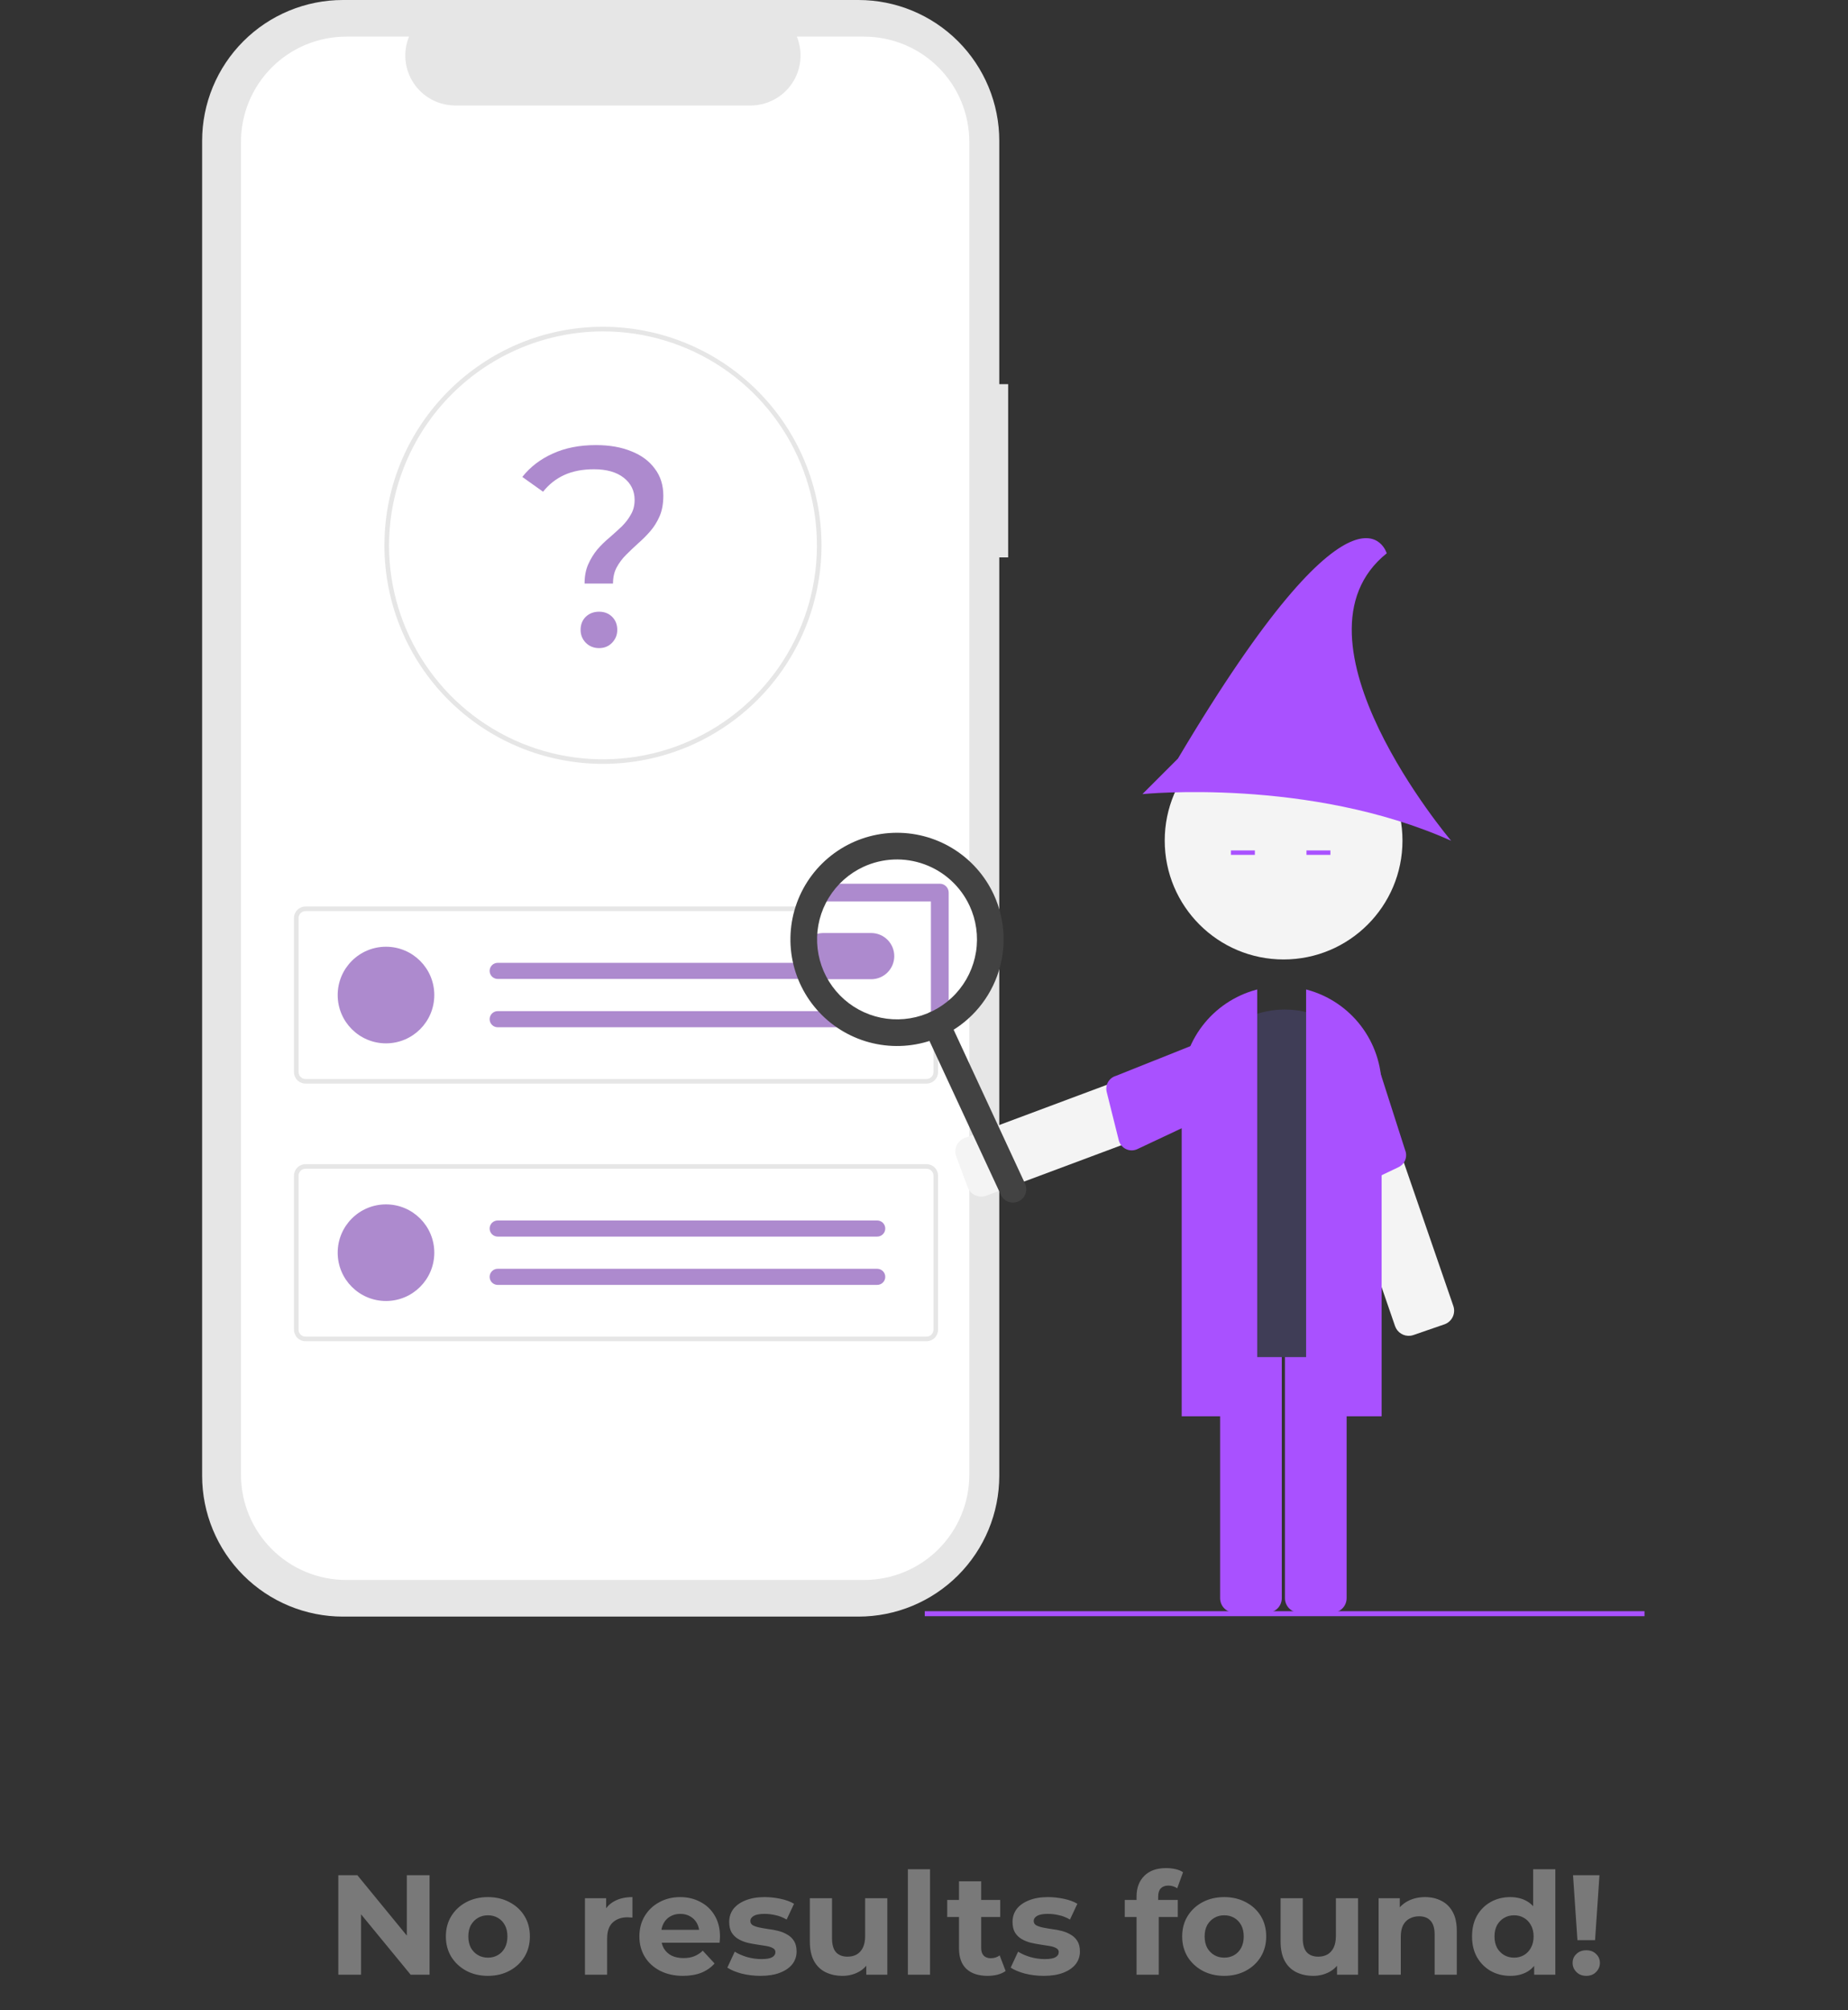 <svg width="832" height="905" viewBox="0 0 832 905" fill="none" xmlns="http://www.w3.org/2000/svg">
<rect x="0" y="0" width="832" height="905" fill="#333333" stroke="none"/>
<g clip-path="url(#clip0_803_3)">
<path d="M453.889 172.947H449.891V63.402C449.891 46.587 443.211 30.46 431.321 18.57C419.43 6.68 403.304 2.12175e-05 386.489 2.01908e-10H154.402C146.076 -2.10113e-05 137.831 1.64 130.139 4.826C122.447 8.012 115.457 12.682 109.57 18.57C103.683 24.457 99.013 31.447 95.826 39.139C92.64 46.831 91 55.076 91 63.402V664.376C91 672.702 92.64 680.947 95.826 688.639C99.012 696.331 103.683 703.321 109.57 709.208C115.457 715.095 122.447 719.766 130.139 722.952C137.831 726.138 146.076 727.778 154.402 727.778H386.488C403.304 727.778 419.43 721.098 431.32 709.208C443.211 697.318 449.89 681.191 449.89 664.376V250.923H453.889V172.947Z" fill="#E6E6E6"/>
<path d="M389.047 16.495H358.752C360.145 19.911 360.677 23.616 360.3 27.286C359.924 30.956 358.651 34.476 356.593 37.538C354.536 40.6 351.757 43.108 348.501 44.843C345.246 46.578 341.613 47.485 337.925 47.486H204.965C201.276 47.485 197.644 46.578 194.389 44.843C191.133 43.108 188.354 40.6 186.297 37.538C184.239 34.476 182.966 30.956 182.589 27.286C182.213 23.616 182.745 19.91 184.138 16.495H155.842C143.285 16.495 131.242 21.483 122.363 30.363C113.483 39.242 108.495 51.285 108.495 63.843V663.935C108.495 676.493 113.483 688.536 122.362 697.415C131.242 706.295 143.285 711.283 155.842 711.283H389.047C395.265 711.283 401.422 710.058 407.166 707.679C412.911 705.3 418.13 701.812 422.527 697.415C426.923 693.019 430.411 687.799 432.79 682.055C435.17 676.31 436.395 670.153 436.395 663.935V663.935V63.843C436.395 57.625 435.17 51.468 432.79 45.724C430.411 39.979 426.923 34.759 422.527 30.363C418.13 25.966 412.91 22.479 407.166 20.099C401.421 17.72 395.265 16.495 389.047 16.495V16.495Z" fill="white"/>
<path d="M417.151 487.819H137.533C136.16 487.817 134.844 487.271 133.873 486.3C132.902 485.33 132.356 484.014 132.354 482.641V413.28C132.356 411.907 132.902 410.591 133.873 409.62C134.844 408.649 136.16 408.103 137.533 408.102H417.151C418.524 408.103 419.84 408.649 420.811 409.62C421.782 410.591 422.328 411.907 422.33 413.28V482.642C422.328 484.014 421.781 485.33 420.811 486.301C419.84 487.271 418.524 487.817 417.151 487.819V487.819ZM137.533 410.173C136.709 410.174 135.919 410.501 135.336 411.084C134.754 411.666 134.426 412.456 134.426 413.28V482.642C134.426 483.466 134.754 484.255 135.336 484.838C135.919 485.42 136.709 485.748 137.533 485.749H417.151C417.975 485.748 418.765 485.42 419.348 484.838C419.93 484.255 420.258 483.466 420.258 482.642V413.28C420.258 412.456 419.93 411.666 419.348 411.084C418.765 410.501 417.975 410.174 417.151 410.173H137.533Z" fill="#E6E6E6"/>
<path d="M173.779 469.708C185.79 469.708 195.526 459.971 195.526 447.96C195.526 435.949 185.79 426.212 173.779 426.212C161.767 426.212 152.031 435.949 152.031 447.96C152.031 459.971 161.767 469.708 173.779 469.708Z" fill="#AD8ACE"/>
<path d="M224.006 433.462C223.055 433.478 222.149 433.866 221.482 434.545C220.815 435.223 220.441 436.135 220.441 437.086C220.441 438.037 220.815 438.95 221.482 439.628C222.149 440.306 223.055 440.695 224.006 440.711H394.884C395.845 440.729 396.775 440.365 397.467 439.699C398.16 439.032 398.56 438.118 398.578 437.157C398.597 436.195 398.233 435.266 397.566 434.573C396.9 433.88 395.985 433.481 395.024 433.462L395.003 433.462C394.964 433.461 394.924 433.461 394.884 433.462H224.006Z" fill="#AD8ACE"/>
<path d="M224.006 455.21C223.055 455.226 222.149 455.614 221.482 456.292C220.815 456.97 220.441 457.883 220.441 458.834C220.441 459.785 220.815 460.698 221.482 461.376C222.149 462.054 223.055 462.443 224.006 462.459H394.884C395.844 462.472 396.77 462.104 397.459 461.436C398.148 460.768 398.543 459.853 398.559 458.894C398.575 457.934 398.209 457.007 397.543 456.317C396.876 455.626 395.963 455.228 395.003 455.21C394.964 455.209 394.924 455.209 394.884 455.21H224.006Z" fill="#AD8ACE"/>
<path d="M417.151 603.809H137.533C136.16 603.807 134.844 603.261 133.873 602.29C132.902 601.32 132.356 600.004 132.354 598.631V529.27C132.356 527.897 132.902 526.581 133.873 525.61C134.844 524.639 136.16 524.093 137.533 524.092H417.151C418.524 524.093 419.84 524.639 420.811 525.61C421.782 526.581 422.328 527.897 422.33 529.27V598.632C422.328 600.004 421.781 601.32 420.811 602.291C419.84 603.261 418.524 603.807 417.151 603.809V603.809ZM137.533 526.163C136.709 526.164 135.919 526.491 135.336 527.074C134.754 527.656 134.426 528.446 134.426 529.27V598.632C134.426 599.456 134.754 600.245 135.336 600.828C135.919 601.41 136.709 601.738 137.533 601.739H417.151C417.975 601.738 418.765 601.41 419.348 600.828C419.93 600.245 420.258 599.456 420.258 598.632V529.27C420.258 528.446 419.93 527.656 419.348 527.074C418.765 526.491 417.975 526.164 417.151 526.163H137.533Z" fill="#E6E6E6"/>
<path d="M173.779 585.698C185.79 585.698 195.526 575.961 195.526 563.95C195.526 551.939 185.79 542.202 173.779 542.202C161.767 542.202 152.031 551.939 152.031 563.95C152.031 575.961 161.767 585.698 173.779 585.698Z" fill="#AD8ACE"/>
<path d="M224.006 549.452C223.055 549.468 222.149 549.857 221.482 550.535C220.815 551.213 220.441 552.125 220.441 553.076C220.441 554.027 220.815 554.94 221.482 555.618C222.149 556.296 223.055 556.685 224.006 556.701H394.884C395.844 556.714 396.77 556.346 397.459 555.678C398.148 555.01 398.543 554.095 398.559 553.136C398.575 552.176 398.209 551.249 397.543 550.559C396.876 549.868 395.963 549.47 395.003 549.452C394.964 549.451 394.924 549.451 394.884 549.452H224.006Z" fill="#AD8ACE"/>
<path d="M224.006 571.2C223.055 571.216 222.149 571.604 221.482 572.282C220.815 572.96 220.441 573.873 220.441 574.824C220.441 575.775 220.815 576.688 221.482 577.366C222.149 578.044 223.055 578.433 224.006 578.449H394.884C395.844 578.462 396.77 578.094 397.459 577.426C398.148 576.758 398.543 575.843 398.559 574.884C398.575 573.924 398.209 572.997 397.543 572.307C396.876 571.616 395.963 571.218 395.003 571.2C394.964 571.199 394.924 571.199 394.884 571.2H224.006Z" fill="#AD8ACE"/>
<path d="M271.457 343.884C245.375 343.895 220.357 333.544 201.906 315.109C183.456 296.674 173.084 271.664 173.073 245.582V245.5C173.073 245.294 173.073 245.077 173.085 244.871C173.385 190.992 217.517 147.115 271.457 147.115C297.551 147.112 322.576 157.474 341.029 175.923C359.481 194.371 369.85 219.395 369.853 245.488C369.856 271.581 359.493 296.606 341.045 315.059C322.596 333.512 297.573 343.88 271.48 343.883H271.457V343.884ZM271.457 149.184C246.03 149.241 221.652 159.329 203.62 177.258C185.589 195.186 175.36 219.506 175.157 244.933C175.146 245.153 175.146 245.333 175.146 245.497C175.144 264.548 180.791 283.172 191.374 299.014C201.956 314.856 216.998 327.204 234.598 334.497C252.199 341.79 271.566 343.7 290.252 339.985C308.937 336.271 326.102 327.099 339.575 313.629C353.048 300.16 362.224 282.997 365.943 264.313C369.662 245.628 367.757 226.26 360.469 208.658C353.18 191.056 340.836 176.01 324.997 165.424C309.158 154.838 290.535 149.186 271.483 149.184H271.457V149.184Z" fill="#E6E6E6"/>
<path d="M406.114 462.842C428.205 462.842 446.114 444.933 446.114 422.842C446.114 400.75 428.205 382.842 406.114 382.842C384.022 382.842 366.114 400.75 366.114 422.842C366.114 444.933 384.022 462.842 406.114 462.842Z" fill="white"/>
<path d="M392.222 440.838C392.153 440.838 392.085 440.837 392.016 440.836H370.516C367.788 440.793 365.186 439.679 363.272 437.735C361.357 435.791 360.284 433.172 360.283 430.444C360.282 427.715 361.353 425.096 363.266 423.15C365.179 421.205 367.779 420.089 370.507 420.043H392.026C392.131 420.042 392.246 420.042 392.359 420.043C395.104 420.081 397.722 421.203 399.643 423.163C401.564 425.124 402.632 427.764 402.614 430.509C402.595 433.254 401.493 435.88 399.546 437.815C397.599 439.75 394.967 440.836 392.222 440.838V440.838Z" fill="#AD8ACE"/>
<path d="M740.378 725.344H416.345V727.584H740.378V725.344Z" fill="#A951FF"/>
<path d="M436.31 535.731C436.055 535.335 435.844 534.913 435.68 534.472L430.516 520.645C429.915 519.03 429.98 517.243 430.695 515.675C431.41 514.107 432.718 512.887 434.332 512.282L549.574 469.25C551.189 468.649 552.977 468.713 554.544 469.428C556.112 470.143 557.332 471.451 557.937 473.065L563.1 486.893C563.398 487.692 563.537 488.543 563.507 489.396C563.476 490.249 563.279 491.088 562.924 491.864C562.57 492.641 562.066 493.34 561.442 493.922C560.817 494.504 560.084 494.957 559.284 495.255L444.043 538.287C442.656 538.805 441.133 538.834 439.727 538.369C438.321 537.904 437.115 536.973 436.31 535.731V535.731Z" fill="#F4F4F4"/>
<path d="M549.207 465.677L502.344 484.364C500.867 484.809 499.618 485.804 498.856 487.145C498.094 488.485 497.877 490.068 498.251 491.564L503.69 513.339C503.904 514.199 504.307 515.001 504.869 515.687C505.431 516.373 506.138 516.926 506.939 517.306C507.74 517.686 508.615 517.884 509.501 517.885C510.388 517.887 511.264 517.692 512.066 517.314L559.058 495.195C560.547 494.637 561.754 493.511 562.414 492.065C563.075 490.618 563.136 488.969 562.583 487.478L556.934 469.203C556.376 467.711 555.249 466.503 553.8 465.842C552.351 465.181 550.699 465.122 549.207 465.677V465.677Z" fill="#A951FF"/>
<path d="M634.97 601.339C633.498 601.508 632.013 601.17 630.76 600.381C629.507 599.591 628.561 598.398 628.077 596.999L587.963 480.71C587.685 479.903 587.568 479.049 587.62 478.197C587.671 477.345 587.89 476.511 588.264 475.744C588.638 474.976 589.159 474.29 589.798 473.724C590.437 473.158 591.181 472.724 591.988 472.445L605.941 467.632C607.571 467.071 609.356 467.18 610.906 467.935C612.455 468.689 613.642 470.028 614.205 471.657L654.319 587.947C654.879 589.577 654.77 591.362 654.015 592.911C653.261 594.461 651.923 595.647 650.294 596.211L636.342 601.024C635.897 601.178 635.437 601.283 634.97 601.339V601.339Z" fill="#F4F4F4"/>
<path d="M617.195 469.667L632.591 517.712C633.187 519.134 633.214 520.731 632.664 522.172C632.115 523.613 631.032 524.787 629.64 525.45L609.38 535.108C608.579 535.489 607.704 535.688 606.818 535.691C605.931 535.694 605.055 535.501 604.252 535.124C603.449 534.748 602.74 534.199 602.175 533.516C601.61 532.833 601.203 532.033 600.984 531.174L588.154 480.846C587.637 479.342 587.738 477.694 588.434 476.265C589.13 474.835 590.363 473.739 591.865 473.217L609.559 465.948C611.065 465.431 612.715 465.531 614.146 466.228C615.578 466.926 616.674 468.162 617.195 469.667V469.667Z" fill="#A951FF"/>
<path d="M570.58 726.003H555.82C554.097 726.001 552.445 725.316 551.226 724.097C550.008 722.879 549.322 721.226 549.32 719.503V596.489C549.322 594.765 550.008 593.113 551.226 591.895C552.445 590.676 554.097 589.991 555.82 589.989H570.58C572.303 589.991 573.955 590.676 575.174 591.895C576.392 593.113 577.078 594.765 577.08 596.489V719.503C577.078 721.226 576.392 722.879 575.174 724.097C573.955 725.316 572.303 726.001 570.58 726.003Z" fill="#A951FF"/>
<path d="M599.772 726.003H585.012C583.289 726.001 581.637 725.316 580.418 724.097C579.2 722.879 578.514 721.226 578.512 719.503V596.489C578.514 594.765 579.2 593.113 580.418 591.895C581.637 590.676 583.289 589.991 585.012 589.989H599.772C601.495 589.991 603.147 590.676 604.366 591.895C605.585 593.113 606.27 594.765 606.272 596.489V719.503C606.27 721.226 605.585 722.879 604.366 724.097C603.147 725.316 601.495 726.001 599.772 726.003Z" fill="#A951FF"/>
<path d="M611.936 610.951H544.873C543.017 610.948 541.238 610.21 539.926 608.898C538.613 607.586 537.875 605.806 537.873 603.951V495.006C537.873 484.257 542.143 473.947 549.744 466.346C557.345 458.745 567.655 454.475 578.404 454.475C589.154 454.475 599.463 458.745 607.064 466.346C614.665 473.947 618.936 484.257 618.936 495.006V603.951C618.933 605.806 618.195 607.586 616.883 608.898C615.571 610.21 613.791 610.948 611.936 610.951Z" fill="#3F3D56"/>
<path d="M622.03 637.6H588.03V445.445L588.662 445.618C598.237 448.246 606.686 453.943 612.714 461.834C618.741 469.725 622.014 479.375 622.03 489.305V637.6Z" fill="#A951FF"/>
<path d="M566.015 637.6H532.015V489.305C532.032 479.375 535.305 469.725 541.332 461.834C547.359 453.943 555.808 448.246 565.384 445.618L566.015 445.445V637.6Z" fill="#A951FF"/>
<path d="M577.897 431.94C607.455 431.94 631.416 407.978 631.416 378.421C631.416 348.863 607.455 324.901 577.897 324.901C548.339 324.901 524.378 348.863 524.378 378.421C524.378 407.978 548.339 431.94 577.897 431.94Z" fill="#F4F4F4"/>
<path d="M653.331 378.5C653.331 378.5 576.331 287.592 624.331 249.092C624.331 249.092 611.427 204.901 530.331 341.5L514.331 357.5C514.331 357.5 589.427 349.901 653.331 378.5Z" fill="#A951FF"/>
<path d="M564.964 382.852H554.192V384.852H564.964V382.852Z" fill="#A951FF"/>
<path d="M598.964 382.852H588.192V384.852H598.964V382.852Z" fill="#A951FF"/>
<path d="M458.571 540.833C457.127 541.503 455.477 541.571 453.983 541.024C452.489 540.477 451.273 539.359 450.603 537.915L416.092 463.531C415.423 462.088 415.354 460.438 415.901 458.943C416.448 457.449 417.567 456.234 419.01 455.564C420.453 454.894 422.104 454.826 423.598 455.373C425.092 455.92 426.308 457.038 426.978 458.481L461.489 532.865C462.158 534.308 462.227 535.959 461.68 537.453C461.133 538.947 460.014 540.163 458.571 540.833Z" fill="#424242"/>
<path d="M423.114 460.794C422.053 460.794 421.035 460.373 420.285 459.623C419.535 458.873 419.114 457.855 419.114 456.794V405.842H369.114C368.053 405.842 367.035 405.42 366.285 404.67C365.535 403.92 365.114 402.903 365.114 401.842C365.114 400.781 365.535 399.764 366.285 399.013C367.035 398.263 368.053 397.842 369.114 397.842H423.114C424.175 397.842 425.192 398.263 425.942 399.013C426.692 399.764 427.114 400.781 427.114 401.842V456.794C427.114 457.855 426.692 458.873 425.942 459.623C425.192 460.373 424.175 460.794 423.114 460.794V460.794Z" fill="#AD8ACE"/>
<path d="M424.06 466.449C415.448 470.444 405.845 471.796 396.465 470.334C387.085 468.872 378.349 464.661 371.362 458.234C364.375 451.806 359.451 443.452 357.212 434.226C354.973 425 355.521 415.318 358.785 406.403C362.049 397.488 367.884 389.742 375.55 384.143C383.217 378.544 392.372 375.344 401.857 374.949C411.343 374.553 420.732 376.979 428.839 381.919C436.945 386.86 443.405 394.094 447.4 402.705C452.743 414.255 453.286 427.453 448.911 439.403C444.535 451.353 435.598 461.08 424.06 466.449V466.449ZM388.707 390.251C382.248 393.247 376.823 398.092 373.118 404.172C369.412 410.252 367.593 417.294 367.89 424.408C368.187 431.522 370.586 438.388 374.785 444.138C378.984 449.888 384.794 454.264 391.48 456.712C398.166 459.16 405.428 459.571 412.347 457.892C419.267 456.213 425.533 452.52 430.353 447.279C435.174 442.039 438.332 435.487 439.429 428.452C440.525 421.417 439.511 414.215 436.515 407.756C432.488 399.102 425.193 392.399 416.231 389.118C407.268 385.836 397.37 386.243 388.707 390.251V390.251Z" fill="#424242"/>
<path d="M263.184 262.712C263.184 259.384 263.739 256.483 264.848 254.008C265.957 251.533 267.323 249.315 268.944 247.352C270.651 245.389 272.485 243.597 274.448 241.976C276.411 240.269 278.245 238.605 279.952 236.984C281.659 235.277 283.024 233.485 284.048 231.608C285.157 229.731 285.712 227.555 285.712 225.08C285.712 220.984 284.091 217.656 280.848 215.096C277.605 212.536 273.125 211.256 267.408 211.256C262.288 211.256 257.851 212.109 254.096 213.816C250.341 215.523 247.141 218.04 244.496 221.368L235.152 214.712C238.736 210.189 243.301 206.691 248.848 204.216C254.395 201.656 260.88 200.376 268.304 200.376C274.448 200.376 279.781 201.315 284.304 203.192C288.827 204.984 292.325 207.587 294.8 211C297.36 214.328 298.64 218.381 298.64 223.16C298.64 226.744 298.085 229.816 296.976 232.376C295.867 234.936 294.459 237.197 292.752 239.16C291.045 241.123 289.211 242.957 287.248 244.664C285.371 246.371 283.579 248.077 281.872 249.784C280.165 251.491 278.757 253.368 277.648 255.416C276.539 257.464 275.984 259.896 275.984 262.712H263.184ZM269.712 291.768C267.323 291.768 265.317 290.957 263.696 289.336C262.16 287.715 261.392 285.795 261.392 283.576C261.392 281.187 262.16 279.224 263.696 277.688C265.317 276.152 267.323 275.384 269.712 275.384C272.101 275.384 274.064 276.152 275.6 277.688C277.136 279.224 277.904 281.187 277.904 283.576C277.904 285.795 277.136 287.715 275.6 289.336C274.064 290.957 272.101 291.768 269.712 291.768Z" fill="#AD8ACE"/>
</g>
<path d="M152.312 889V844.2H160.888L187.32 876.456H183.16V844.2H193.4V889H184.888L158.392 856.744H162.552V889H152.312ZM219.68 889.512C216.01 889.512 212.746 888.744 209.888 887.208C207.072 885.672 204.832 883.581 203.168 880.936C201.546 878.248 200.736 875.197 200.736 871.784C200.736 868.328 201.546 865.277 203.168 862.632C204.832 859.944 207.072 857.853 209.888 856.36C212.746 854.824 216.01 854.056 219.68 854.056C223.306 854.056 226.549 854.824 229.408 856.36C232.266 857.853 234.506 859.923 236.128 862.568C237.749 865.213 238.56 868.285 238.56 871.784C238.56 875.197 237.749 878.248 236.128 880.936C234.506 883.581 232.266 885.672 229.408 887.208C226.549 888.744 223.306 889.512 219.68 889.512ZM219.68 881.32C221.344 881.32 222.837 880.936 224.16 880.168C225.482 879.4 226.528 878.312 227.296 876.904C228.064 875.453 228.448 873.747 228.448 871.784C228.448 869.779 228.064 868.072 227.296 866.664C226.528 865.256 225.482 864.168 224.16 863.4C222.837 862.632 221.344 862.248 219.68 862.248C218.016 862.248 216.522 862.632 215.2 863.4C213.877 864.168 212.81 865.256 212 866.664C211.232 868.072 210.848 869.779 210.848 871.784C210.848 873.747 211.232 875.453 212 876.904C212.81 878.312 213.877 879.4 215.2 880.168C216.522 880.936 218.016 881.32 219.68 881.32ZM263.358 889V854.568H272.894V864.296L271.55 861.48C272.574 859.048 274.217 857.213 276.478 855.976C278.739 854.696 281.491 854.056 284.734 854.056V863.272C284.307 863.229 283.923 863.208 283.582 863.208C283.241 863.165 282.878 863.144 282.494 863.144C279.763 863.144 277.545 863.933 275.838 865.512C274.174 867.048 273.342 869.459 273.342 872.744V889H263.358ZM307.509 889.512C303.583 889.512 300.127 888.744 297.141 887.208C294.197 885.672 291.914 883.581 290.293 880.936C288.671 878.248 287.861 875.197 287.861 871.784C287.861 868.328 288.65 865.277 290.229 862.632C291.85 859.944 294.047 857.853 296.821 856.36C299.594 854.824 302.73 854.056 306.229 854.056C309.599 854.056 312.629 854.781 315.317 856.232C318.047 857.64 320.202 859.688 321.781 862.376C323.359 865.021 324.149 868.2 324.149 871.912C324.149 872.296 324.127 872.744 324.085 873.256C324.042 873.725 323.999 874.173 323.957 874.6H295.989V868.776H318.708L314.869 870.504C314.869 868.712 314.506 867.155 313.781 865.832C313.055 864.509 312.053 863.485 310.773 862.76C309.493 861.992 307.999 861.608 306.293 861.608C304.586 861.608 303.071 861.992 301.749 862.76C300.469 863.485 299.466 864.531 298.741 865.896C298.015 867.219 297.653 868.797 297.653 870.632V872.168C297.653 874.045 298.058 875.709 298.869 877.16C299.722 878.568 300.895 879.656 302.389 880.424C303.925 881.149 305.717 881.512 307.765 881.512C309.599 881.512 311.199 881.235 312.565 880.68C313.973 880.125 315.253 879.293 316.405 878.184L321.717 883.944C320.138 885.736 318.154 887.123 315.765 888.104C313.375 889.043 310.623 889.512 307.509 889.512ZM342.38 889.512C339.436 889.512 336.598 889.171 333.868 888.488C331.18 887.763 329.046 886.867 327.468 885.8L330.796 878.632C332.374 879.613 334.23 880.424 336.364 881.064C338.54 881.661 340.673 881.96 342.764 881.96C345.068 881.96 346.689 881.683 347.628 881.128C348.609 880.573 349.1 879.805 349.1 878.824C349.1 878.013 348.716 877.416 347.948 877.032C347.222 876.605 346.241 876.285 345.003 876.072C343.766 875.859 342.401 875.645 340.908 875.432C339.457 875.219 337.985 874.941 336.492 874.6C334.998 874.216 333.633 873.661 332.396 872.936C331.158 872.211 330.156 871.229 329.388 869.992C328.662 868.755 328.299 867.155 328.299 865.192C328.299 863.016 328.918 861.096 330.156 859.432C331.436 857.768 333.27 856.467 335.66 855.528C338.049 854.547 340.908 854.056 344.236 854.056C346.582 854.056 348.972 854.312 351.404 854.824C353.836 855.336 355.862 856.083 357.484 857.064L354.156 864.168C352.492 863.187 350.806 862.525 349.1 862.184C347.436 861.8 345.814 861.608 344.236 861.608C342.017 861.608 340.396 861.907 339.372 862.504C338.348 863.101 337.836 863.869 337.836 864.808C337.836 865.661 338.198 866.301 338.924 866.728C339.692 867.155 340.694 867.496 341.932 867.752C343.169 868.008 344.513 868.243 345.964 868.456C347.457 868.627 348.95 868.904 350.444 869.288C351.937 869.672 353.281 870.227 354.476 870.952C355.713 871.635 356.716 872.595 357.484 873.832C358.252 875.027 358.636 876.605 358.636 878.568C358.636 880.701 357.996 882.6 356.716 884.264C355.436 885.885 353.58 887.165 351.148 888.104C348.758 889.043 345.836 889.512 342.38 889.512ZM379.324 889.512C376.465 889.512 373.905 888.957 371.644 887.848C369.425 886.739 367.697 885.053 366.46 882.792C365.222 880.488 364.604 877.565 364.604 874.024V854.568H374.588V872.552C374.588 875.411 375.185 877.523 376.38 878.888C377.617 880.211 379.345 880.872 381.564 880.872C383.1 880.872 384.465 880.552 385.66 879.912C386.854 879.229 387.793 878.205 388.476 876.84C389.158 875.432 389.5 873.683 389.5 871.592V854.568H399.484V889H390.012V879.528L391.74 882.28C390.588 884.669 388.881 886.483 386.62 887.72C384.401 888.915 381.969 889.512 379.324 889.512ZM408.733 889V841.512H418.717V889H408.733ZM444.626 889.512C440.572 889.512 437.415 888.488 435.154 886.44C432.892 884.349 431.762 881.256 431.762 877.16V846.952H441.746V877.032C441.746 878.483 442.13 879.613 442.898 880.424C443.666 881.192 444.711 881.576 446.034 881.576C447.612 881.576 448.956 881.149 450.066 880.296L452.754 887.336C451.73 888.061 450.492 888.616 449.042 889C447.634 889.341 446.162 889.512 444.626 889.512ZM426.45 863.016V855.336H450.322V863.016H426.45ZM469.942 889.512C466.998 889.512 464.161 889.171 461.43 888.488C458.742 887.763 456.609 886.867 455.03 885.8L458.358 878.632C459.937 879.613 461.793 880.424 463.926 881.064C466.102 881.661 468.235 881.96 470.326 881.96C472.63 881.96 474.251 881.683 475.19 881.128C476.171 880.573 476.662 879.805 476.662 878.824C476.662 878.013 476.278 877.416 475.51 877.032C474.785 876.605 473.803 876.285 472.566 876.072C471.329 875.859 469.963 875.645 468.47 875.432C467.019 875.219 465.547 874.941 464.054 874.6C462.561 874.216 461.195 873.661 459.958 872.936C458.721 872.211 457.718 871.229 456.95 869.992C456.225 868.755 455.862 867.155 455.862 865.192C455.862 863.016 456.481 861.096 457.718 859.432C458.998 857.768 460.833 856.467 463.222 855.528C465.611 854.547 468.47 854.056 471.798 854.056C474.145 854.056 476.534 854.312 478.966 854.824C481.398 855.336 483.425 856.083 485.046 857.064L481.718 864.168C480.054 863.187 478.369 862.525 476.662 862.184C474.998 861.8 473.377 861.608 471.798 861.608C469.579 861.608 467.958 861.907 466.934 862.504C465.91 863.101 465.398 863.869 465.398 864.808C465.398 865.661 465.761 866.301 466.486 866.728C467.254 867.155 468.257 867.496 469.494 867.752C470.731 868.008 472.075 868.243 473.526 868.456C475.019 868.627 476.513 868.904 478.006 869.288C479.499 869.672 480.843 870.227 482.038 870.952C483.275 871.635 484.278 872.595 485.046 873.832C485.814 875.027 486.198 876.605 486.198 878.568C486.198 880.701 485.558 882.6 484.278 884.264C482.998 885.885 481.142 887.165 478.71 888.104C476.321 889.043 473.398 889.512 469.942 889.512ZM511.699 889V853.8C511.699 849.917 512.851 846.824 515.155 844.52C517.459 842.173 520.744 841 525.011 841C526.462 841 527.848 841.149 529.171 841.448C530.536 841.747 531.688 842.216 532.627 842.856L530.003 850.088C529.448 849.704 528.83 849.405 528.147 849.192C527.464 848.979 526.739 848.872 525.971 848.872C524.52 848.872 523.39 849.299 522.579 850.152C521.811 850.963 521.427 852.2 521.427 853.864V857.064L521.683 861.352V889H511.699ZM506.387 863.016V855.336H530.259V863.016H506.387ZM551.18 889.512C547.51 889.512 544.246 888.744 541.388 887.208C538.572 885.672 536.332 883.581 534.668 880.936C533.046 878.248 532.236 875.197 532.236 871.784C532.236 868.328 533.046 865.277 534.668 862.632C536.332 859.944 538.572 857.853 541.388 856.36C544.246 854.824 547.51 854.056 551.18 854.056C554.806 854.056 558.049 854.824 560.908 856.36C563.766 857.853 566.006 859.923 567.628 862.568C569.249 865.213 570.06 868.285 570.06 871.784C570.06 875.197 569.249 878.248 567.628 880.936C566.006 883.581 563.766 885.672 560.908 887.208C558.049 888.744 554.806 889.512 551.18 889.512ZM551.18 881.32C552.844 881.32 554.337 880.936 555.66 880.168C556.982 879.4 558.028 878.312 558.796 876.904C559.564 875.453 559.948 873.747 559.948 871.784C559.948 869.779 559.564 868.072 558.796 866.664C558.028 865.256 556.982 864.168 555.66 863.4C554.337 862.632 552.844 862.248 551.18 862.248C549.516 862.248 548.022 862.632 546.7 863.4C545.377 864.168 544.31 865.256 543.5 866.664C542.732 868.072 542.348 869.779 542.348 871.784C542.348 873.747 542.732 875.453 543.5 876.904C544.31 878.312 545.377 879.4 546.7 880.168C548.022 880.936 549.516 881.32 551.18 881.32ZM591.261 889.512C588.402 889.512 585.842 888.957 583.581 887.848C581.362 886.739 579.634 885.053 578.397 882.792C577.16 880.488 576.541 877.565 576.541 874.024V854.568H586.525V872.552C586.525 875.411 587.122 877.523 588.317 878.888C589.554 880.211 591.282 880.872 593.501 880.872C595.037 880.872 596.402 880.552 597.597 879.912C598.792 879.229 599.73 878.205 600.413 876.84C601.096 875.432 601.437 873.683 601.437 871.592V854.568H611.421V889H601.949V879.528L603.677 882.28C602.525 884.669 600.818 886.483 598.557 887.72C596.338 888.915 593.906 889.512 591.261 889.512ZM641.599 854.056C644.329 854.056 646.761 854.611 648.895 855.72C651.071 856.787 652.777 858.451 654.015 860.712C655.252 862.931 655.871 865.789 655.871 869.288V889H645.887V870.824C645.887 868.051 645.268 866.003 644.031 864.68C642.836 863.357 641.129 862.696 638.911 862.696C637.332 862.696 635.903 863.037 634.623 863.72C633.385 864.36 632.404 865.363 631.679 866.728C630.996 868.093 630.655 869.843 630.655 871.976V889H620.671V854.568H630.207V864.104L628.415 861.224C629.652 858.92 631.423 857.149 633.727 855.912C636.031 854.675 638.655 854.056 641.599 854.056ZM679.955 889.512C676.712 889.512 673.789 888.787 671.187 887.336C668.584 885.843 666.515 883.773 664.979 881.128C663.485 878.483 662.739 875.368 662.739 871.784C662.739 868.157 663.485 865.021 664.979 862.376C666.515 859.731 668.584 857.683 671.187 856.232C673.789 854.781 676.712 854.056 679.955 854.056C682.856 854.056 685.395 854.696 687.571 855.976C689.747 857.256 691.432 859.197 692.627 861.8C693.821 864.403 694.419 867.731 694.419 871.784C694.419 875.795 693.843 879.123 692.691 881.768C691.539 884.371 689.875 886.312 687.699 887.592C685.565 888.872 682.984 889.512 679.955 889.512ZM681.683 881.32C683.304 881.32 684.776 880.936 686.099 880.168C687.421 879.4 688.467 878.312 689.235 876.904C690.045 875.453 690.451 873.747 690.451 871.784C690.451 869.779 690.045 868.072 689.235 866.664C688.467 865.256 687.421 864.168 686.099 863.4C684.776 862.632 683.304 862.248 681.683 862.248C680.019 862.248 678.525 862.632 677.203 863.4C675.88 864.168 674.813 865.256 674.003 866.664C673.235 868.072 672.851 869.779 672.851 871.784C672.851 873.747 673.235 875.453 674.003 876.904C674.813 878.312 675.88 879.4 677.203 880.168C678.525 880.936 680.019 881.32 681.683 881.32ZM690.707 889V881.96L690.899 871.72L690.259 861.544V841.512H700.243V889H690.707ZM710.187 873.448L708.203 844.2H720.107L718.123 873.448H710.187ZM714.155 889.512C712.363 889.512 710.891 888.936 709.739 887.784C708.587 886.632 708.011 885.267 708.011 883.688C708.011 882.067 708.587 880.723 709.739 879.656C710.891 878.547 712.363 877.992 714.155 877.992C715.99 877.992 717.462 878.547 718.571 879.656C719.723 880.723 720.299 882.067 720.299 883.688C720.299 885.267 719.723 886.632 718.571 887.784C717.462 888.936 715.99 889.512 714.155 889.512Z" fill="#797979"/>
<defs>
<clipPath id="clip0_803_3">
<rect width="649.378" height="727.778" fill="white" transform="translate(91)"/>
</clipPath>
</defs>
</svg>
